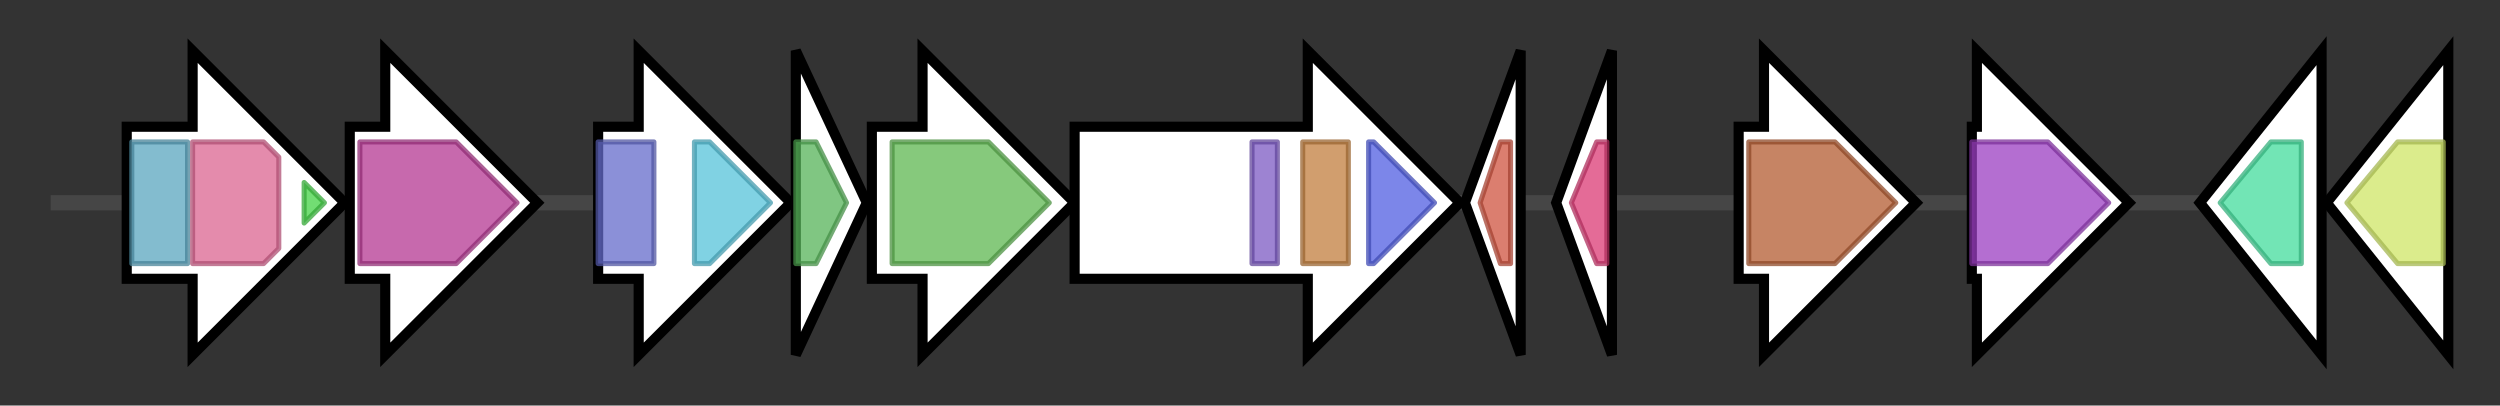 <svg version="1.1" baseProfile="full" xmlns="http://www.w3.org/2000/svg" width="493.2" height="80">
	<rect width="100%" height="100%" fill="#333333" stroke="none"/>
	<g>
		<line x1="10" y1="40.0" x2="483.2" y2="40.0" style="stroke:rgb(70,70,70); stroke-width:3 "/>
		<g>
			<title> (ctg4896_3)</title>
			<polygon class=" (ctg4896_3)" points="25,25 38,25 38,10 68,40 38,70 38,55 25,55" fill="rgb(255,255,255)" fill-opacity="1.0" stroke="rgb(0,0,0)" stroke-width="2"  />
			<g>
				<title>NAD_binding_3 (PF03447)
"Homoserine dehydrogenase, NAD binding domain"</title>
				<rect class="PF03447" x="26" y="28" stroke-linejoin="round" width="11" height="24" fill="rgb(89,165,190)" stroke="rgb(71,131,152)" stroke-width="1" opacity="0.75" />
			</g>
			<g>
				<title>Homoserine_dh (PF00742)
"Homoserine dehydrogenase"</title>
				<polygon class="PF00742" points="38,28 52,28 55,31 55,49 52,52 38,52" stroke-linejoin="round" width="17" height="24" fill="rgb(219,100,144)" stroke="rgb(175,79,115)" stroke-width="1" opacity="0.75" />
			</g>
			<g>
				<title>ACT (PF01842)
"ACT domain"</title>
				<polygon class="PF01842" points="60,36 64,40 60,44" stroke-linejoin="round" width="6" height="24" fill="rgb(67,209,69)" stroke="rgb(53,167,55)" stroke-width="1" opacity="0.75" />
			</g>
		</g>
		<g>
			<title> (ctg4896_4)</title>
			<polygon class=" (ctg4896_4)" points="69,25 76,25 76,10 106,40 76,70 76,55 69,55" fill="rgb(255,255,255)" fill-opacity="1.0" stroke="rgb(0,0,0)" stroke-width="2"  />
			<g>
				<title>PALP (PF00291)
"Pyridoxal-phosphate dependent enzyme"</title>
				<polygon class="PF00291" points="71,28 90,28 102,40 102,40 90,52 71,52" stroke-linejoin="round" width="31" height="24" fill="rgb(180,55,145)" stroke="rgb(144,44,116)" stroke-width="1" opacity="0.75" />
			</g>
		</g>
		<g>
			<title> (ctg4896_5)</title>
			<polygon class=" (ctg4896_5)" points="118,25 126,25 126,10 156,40 126,70 126,55 118,55" fill="rgb(255,255,255)" fill-opacity="1.0" stroke="rgb(0,0,0)" stroke-width="2"  />
			<g>
				<title>Response_reg (PF00072)
"Response regulator receiver domain"</title>
				<rect class="PF00072" x="118" y="28" stroke-linejoin="round" width="11" height="24" fill="rgb(100,107,203)" stroke="rgb(80,85,162)" stroke-width="1" opacity="0.75" />
			</g>
			<g>
				<title>SpoIIE (PF07228)
"Stage II sporulation protein E (SpoIIE)"</title>
				<polygon class="PF07228" points="137,28 140,28 152,40 140,52 137,52" stroke-linejoin="round" width="19" height="24" fill="rgb(85,195,217)" stroke="rgb(68,155,173)" stroke-width="1" opacity="0.75" />
			</g>
		</g>
		<g>
			<title> (ctg4896_6)</title>
			<polygon class=" (ctg4896_6)" points="157,10 171,40 157,70" fill="rgb(255,255,255)" fill-opacity="1.0" stroke="rgb(0,0,0)" stroke-width="2"  />
			<g>
				<title>HATPase_c_2 (PF13581)
"Histidine kinase-like ATPase domain"</title>
				<polygon class="PF13581" points="157,28 161,28 167,40 161,52 157,52" stroke-linejoin="round" width="12" height="24" fill="rgb(86,179,88)" stroke="rgb(68,143,70)" stroke-width="1" opacity="0.75" />
			</g>
		</g>
		<g>
			<title> (ctg4896_7)</title>
			<polygon class=" (ctg4896_7)" points="172,25 182,25 182,10 212,40 182,70 182,55 172,55" fill="rgb(255,255,255)" fill-opacity="1.0" stroke="rgb(0,0,0)" stroke-width="2"  />
			<g>
				<title>Peripla_BP_6 (PF13458)
"Periplasmic binding protein"</title>
				<polygon class="PF13458" points="176,28 195,28 207,40 195,52 176,52" stroke-linejoin="round" width="34" height="24" fill="rgb(94,183,81)" stroke="rgb(75,146,64)" stroke-width="1" opacity="0.75" />
			</g>
		</g>
		<g>
			<title> (ctg4896_8)</title>
			<polygon class=" (ctg4896_8)" points="212,25 258,25 258,10 288,40 258,70 258,55 212,55" fill="rgb(255,255,255)" fill-opacity="1.0" stroke="rgb(0,0,0)" stroke-width="2"  />
			<g>
				<title>HAMP (PF00672)
"HAMP domain"</title>
				<rect class="PF00672" x="247" y="28" stroke-linejoin="round" width="5" height="24" fill="rgb(124,89,195)" stroke="rgb(99,71,156)" stroke-width="1" opacity="0.75" />
			</g>
			<g>
				<title>HisKA (PF00512)
"His Kinase A (phospho-acceptor) domain"</title>
				<rect class="PF00512" x="257" y="28" stroke-linejoin="round" width="9" height="24" fill="rgb(193,125,62)" stroke="rgb(154,100,49)" stroke-width="1" opacity="0.75" />
			</g>
			<g>
				<title>HATPase_c (PF02518)
"Histidine kinase-, DNA gyrase B-, and HSP90-like ATPase"</title>
				<polygon class="PF02518" points="270,28 271,28 283,40 271,52 270,52" stroke-linejoin="round" width="15" height="24" fill="rgb(80,94,225)" stroke="rgb(64,75,180)" stroke-width="1" opacity="0.75" />
			</g>
		</g>
		<g>
			<title> (ctg4896_9)</title>
			<polygon class=" (ctg4896_9)" points="289,40 300,10 300,70" fill="rgb(255,255,255)" fill-opacity="1.0" stroke="rgb(0,0,0)" stroke-width="2"  />
			<g>
				<title>STAS_2 (PF13466)
"STAS domain"</title>
				<polygon class="PF13466" points="292,40 296,28 298,28 298,52 296,52" stroke-linejoin="round" width="8" height="24" fill="rgb(206,83,63)" stroke="rgb(164,66,50)" stroke-width="1" opacity="0.75" />
			</g>
		</g>
		<g>
			<title> (ctg4896_10)</title>
			<polygon class=" (ctg4896_10)" points="307,40 318,10 318,70" fill="rgb(255,255,255)" fill-opacity="1.0" stroke="rgb(0,0,0)" stroke-width="2"  />
			<g>
				<title>STAS (PF01740)
"STAS domain"</title>
				<polygon class="PF01740" points="310,40 315,28 317,28 317,52 315,52" stroke-linejoin="round" width="10" height="24" fill="rgb(219,58,116)" stroke="rgb(175,46,92)" stroke-width="1" opacity="0.75" />
			</g>
		</g>
		<g>
			<title> (ctg4896_11)</title>
			<polygon class=" (ctg4896_11)" points="343,25 348,25 348,10 378,40 348,70 348,55 343,55" fill="rgb(255,255,255)" fill-opacity="1.0" stroke="rgb(0,0,0)" stroke-width="2"  />
			<g>
				<title>SQS_PSY (PF00494)
"Squalene/phytoene synthase"</title>
				<polygon class="PF00494" points="345,28 362,28 374,40 374,40 362,52 345,52" stroke-linejoin="round" width="29" height="24" fill="rgb(178,91,49)" stroke="rgb(142,72,39)" stroke-width="1" opacity="0.75" />
			</g>
		</g>
		<g>
			<title> (ctg4896_12)</title>
			<polygon class=" (ctg4896_12)" points="389,25 390,25 390,10 420,40 390,70 390,55 389,55" fill="rgb(255,255,255)" fill-opacity="1.0" stroke="rgb(0,0,0)" stroke-width="2"  />
			<g>
				<title>LYTB (PF02401)
"LytB protein"</title>
				<polygon class="PF02401" points="389,28 404,28 416,40 416,40 404,52 389,52" stroke-linejoin="round" width="27" height="24" fill="rgb(155,62,193)" stroke="rgb(124,49,154)" stroke-width="1" opacity="0.75" />
			</g>
		</g>
		<g>
			<title> (ctg4896_13)</title>
			<polygon class=" (ctg4896_13)" points="434,40 458,10 458,70" fill="rgb(255,255,255)" fill-opacity="1.0" stroke="rgb(0,0,0)" stroke-width="2"  />
			<g>
				<title>Leu_Phe_trans (PF03588)
"Leucyl/phenylalanyl-tRNA protein transferase"</title>
				<polygon class="PF03588" points="438,40 448,28 454,28 454,52 448,52" stroke-linejoin="round" width="17" height="24" fill="rgb(67,220,156)" stroke="rgb(53,176,124)" stroke-width="1" opacity="0.75" />
			</g>
		</g>
		<g>
			<title> (ctg4896_14)</title>
			<polygon class=" (ctg4896_14)" points="459,40 483,10 483,70" fill="rgb(255,255,255)" fill-opacity="1.0" stroke="rgb(0,0,0)" stroke-width="2"  />
			<g>
				<title>FemAB_like (PF04339)
"Peptidogalycan biosysnthesis/recognition"</title>
				<polygon class="PF04339" points="463,40 473,28 482,28 482,52 473,52" stroke-linejoin="round" width="23" height="24" fill="rgb(206,229,102)" stroke="rgb(164,183,81)" stroke-width="1" opacity="0.75" />
			</g>
		</g>
	</g>
</svg>
